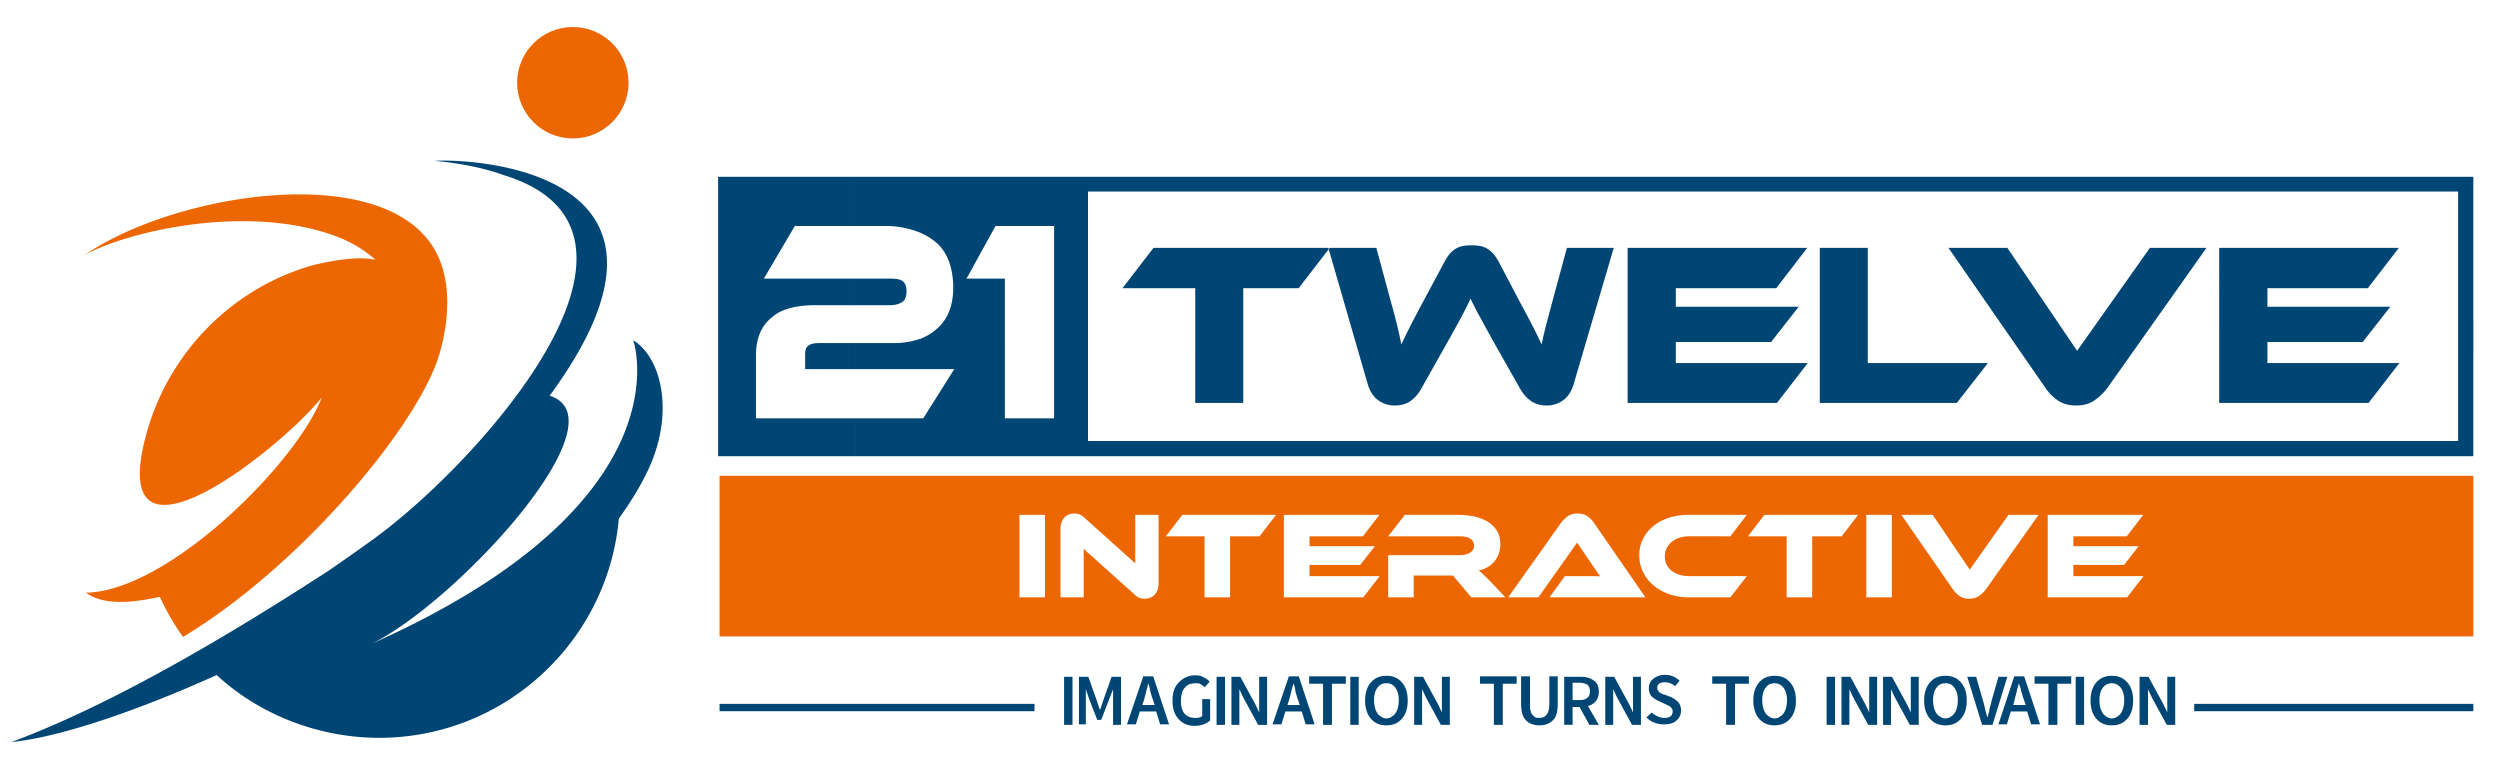 <svg xmlns="http://www.w3.org/2000/svg" width="370" height="115"><g fill-rule="evenodd" clip-rule="evenodd"><path fill="#004674" d="M93.718 50.351c-.015-.009 8.476 23.902-38.73 44.932 12.516-6.104 37.555-33.196 26.356-36.719 24.719-33.661-11.895-35.104-17.016-34.759 4.076.387 7.484 1.113 10.282 2.131 12.526 3.867 12.644 13.303 7.573 23.459-5.641 11.3-18.151 24.107-27.293 30.67a427.622 427.622 0 01-6.361 4.474l-.025.004C34.523 93.619 16.92 104.172 1.693 109.82c7.572-.739 19.545-5.025 30.375-9.912 6.048 5.618 14.866 9.374 24.38 9.29 18.466-.183 33.532-14.41 35.142-32.459 1.761-2.441 3.5-5.219 4.698-8.005 3.428-8.024 1.558-15.812-2.57-18.383z"/><g fill="#EC6602"><circle cx="84.78" cy="12.244" r="8.245"/><path d="M63.642 35.883c-8.646-11.928-37.909-7.151-51.123 1.851 6.777-3.661 24.242-7.551 37.133-2.8 2.391.885 4.339 2.108 5.937 3.521-1.873-.396-4.46-.327-9.149.757C33.776 42.761 24.066 53.101 21.222 66c-4.413 20.01 20.33.366 26.391-7.16-3.73 9.748-22.782 28.7-34.902 28.876 2.054 1.472 5.231 1.874 10.944.617a35.7 35.7 0 003.437 5.934c16.304-9.812 32.778-28.855 37.28-39.976 1.291-3.191 3.696-12.3-.73-18.408z"/></g></g><path fill-rule="evenodd" clip-rule="evenodd" fill="#EC6602" d="M310.153 70.418H106.496v23.77h259.557v-23.77h-55.9zm-155.497 17.99h-3.778v-12.21h3.778v12.21zm16.81-2.099c0 .401-.058.749-.173 1.04a2.103 2.103 0 01-.457.722c-.188.188-.41.326-.666.41a2.44 2.44 0 01-.785.128c-.244 0-.484-.039-.721-.118s-.502-.259-.794-.539l-3.659-3.284-3.824-3.433v7.173h-3.432v-10.13c0-.401.058-.748.174-1.04s.268-.529.457-.711a1.7 1.7 0 01.657-.401c.249-.086.507-.128.775-.128.231 0 .465.039.703.118.237.079.508.259.812.538l3.678 3.301 3.805 3.415v-7.172h3.45v10.111zm14.949-6.935h-4.363v9.034h-3.778v-9.034h-5.731l2.445-3.176h13.872l-2.445 3.176zm15.349 9.034H190.01v-12.21h14.146l-2.445 3.176H193.808v1.46h9.674l-2.172 2.774H193.808v1.66h10.385l-2.429 3.14zm15.989 0l-2.72-3.23H209.23v3.23h-3.779v-6.242H216.075c.584 0 1.076-.121 1.478-.364.401-.244.603-.578.603-1.004 0-.476-.182-.831-.548-1.067-.365-.238-.875-.356-1.532-.356H205.452l2.465-3.176h7.849c.694 0 1.411.063 2.154.191a6.578 6.578 0 012.025.685c.607.328 1.11.772 1.506 1.332s.593 1.278.593 2.154c0 .475-.073.924-.219 1.351-.146.425-.356.809-.63 1.149s-.608.63-1.004.868a4.146 4.146 0 01-1.341.501c.207.158.438.359.692.603.256.243.597.578 1.022 1.004l2.245 2.372h-5.056zm25.316 0h-13.744l2.28-3.14h4.209c.395 0 .739.013 1.031.037-.17-.219-.368-.495-.593-.83a49.544 49.544 0 00-.648-.94l-2.19-3.23-.045.064-5.687 8.039h-4.472l7.83-11.042c.256-.354.578-.669.968-.949.362-.261.817-.4 1.36-.418l.118-.001c.571 0 1.05.13 1.433.392s.709.587.977.977l7.174 10.382.455.66h-.456zm3.585-4.864c.177.358.427.665.749.921s.703.453 1.141.594c.438.14.913.209 1.424.209h8.56l-2.428 3.14H249.968c-1.059 0-2.038-.158-2.938-.474-.901-.317-1.677-.751-2.327-1.305a6.074 6.074 0 01-1.633-2.19 5.577 5.577 0 01-.457-2.255 5.374 5.374 0 01.557-2.438c.371-.736.883-1.369 1.533-1.898s1.426-.938 2.327-1.223c.9-.286 1.88-.429 2.938-.429h8.56l-2.428 3.176H249.968c-.511 0-.986.073-1.424.219s-.815.35-1.132.611a2.902 2.902 0 00-.748.94 2.646 2.646 0 00-.273 1.204c0 .441.088.839.263 1.198zm25.909-4.17h-4.362v9.034h-3.778v-9.034h-5.731l2.445-3.176h13.872l-2.446 3.176zm7.429 9.034h-3.778v-12.21h3.778v12.21zM293.9 87.24a4.55 4.55 0 01-.986.949c-.366.264-.819.403-1.359.419l-.101.001c-.571 0-1.049-.131-1.432-.392a3.74 3.74 0 01-.977-.978l-7.648-11.042h4.637l5.493 8.104.027-.039 5.704-8.065h4.453L293.9 87.24zm20.917 1.168H303.062v-12.21h14.146l-2.445 3.176H306.86v1.46h9.674l-2.172 2.774H306.86v1.66h10.386l-2.429 3.14z"/><g fill-rule="evenodd" clip-rule="evenodd" fill="#004674"><path d="M324.741 104.171h41.313v1.089h-41.313zM106.496 104.171h46.611v1.089h-46.611zM316.655 107.276v-7.108h1.318l2.199 4.03.586 1.246v-5.276h1.173v7.108h-1.246l-2.199-4.03-.585-1.246v5.276h-1.246zm-4.103.073v-1.026c.292 0 .512-.072.731-.22.221-.146.44-.293.587-.513s.293-.513.366-.807a4.4 4.4 0 00.146-1.099c0-.806-.146-1.393-.513-1.905-.366-.439-.806-.659-1.318-.659v-1.101c.951 0 1.685.293 2.271.953.587.659.881 1.539.881 2.712s-.294 2.052-.881 2.712c-.586.66-1.319.953-2.27.953zm0-7.329v1.101c-.514 0-1.026.22-1.32.659-.366.44-.513 1.1-.513 1.905 0 .439.073.806.146 1.099.074.294.22.587.366.807.147.22.367.366.587.513.22.147.439.22.733.22v1.026c-.953 0-1.687-.293-2.272-.952-.587-.66-.879-1.613-.879-2.712 0-1.173.292-2.053.879-2.712.586-.66 1.32-.954 2.273-.954zm-11.03 7.183v-1.222l.402 1.222h-.402zm0-6.01h1.647v6.083h1.319v-6.083h2.052v-1.099h-5.019v1.099h.001zm5.679 6.083v-7.108h1.246v7.108h-1.246zm-5.679-7.182v1.099h-.403v-1.099h.403zm0 5.887l-1.943-5.887h-.696v1.305c.107.277.202.565.257.894.147.439.22.807.367 1.173l.293.879h-.917v.953h1.137l.587 1.904.916.001v-1.222zm-2.639-5.887v1.305a6.674 6.674 0 00-.109-.278c-.073.439-.22.806-.293 1.172-.073.367-.22.807-.293 1.173l-.22.879h.915v.953h-1.282l-.586 1.904h-.586v-1.998l1.686-5.109h.768v-.001zm-2.454 2.205l.66-2.132h-.66v2.132zm0-2.132v2.132l-1.539 4.977h-1.539l-2.198-7.108h1.319l1.026 3.591c.146.44.22.806.292 1.173.074.366.22.732.293 1.172h.074c.146-.439.22-.806.293-1.172.073-.367.22-.732.293-1.173l1.025-3.591h.661v-.001zm0 5.037l-.66 1.998h.66v-1.998zm-8.501 2.145v-1.026c.293 0 .513-.072.732-.22.221-.146.44-.293.586-.513a2.69 2.69 0 00.367-.807 4.4 4.4 0 00.146-1.099c0-.806-.146-1.393-.514-1.905-.365-.513-.806-.659-1.318-.659v-1.101c.952 0 1.686.293 2.271.953.587.659.879 1.539.879 2.712s-.292 2.052-.879 2.712c-.585.66-1.318.953-2.27.953zm0-7.329v1.101c-.586 0-1.026.22-1.319.659-.366.44-.514 1.1-.514 1.905 0 .439.074.806.147 1.099.073.294.22.587.366.807.147.22.367.366.587.513.22.147.439.22.732.22v1.026c-.952 0-1.686-.293-2.272-.952-.586-.66-.879-1.613-.879-2.712 0-1.173.293-2.053.879-2.712.587-.66 1.321-.954 2.273-.954zm-25.283 7.329v-1.026c.294 0 .514-.072.733-.22.22-.146.439-.293.586-.513.147-.22.293-.513.367-.807.072-.293.146-.659.146-1.099 0-.806-.146-1.393-.514-1.905-.366-.439-.806-.659-1.319-.659v-1.101c.953 0 1.687.293 2.272.953.586.659.879 1.539.879 2.712s-.293 2.052-.879 2.712c-.585.66-1.392.953-2.271.953zm16.049-.073v-7.108h1.319l2.198 4.03.586 1.246v-5.276h1.173v7.108h-1.319l-2.198-4.03-.587-1.246v5.276h-1.172zm-6.156 0v-7.108h1.319l2.198 4.03.587 1.246v-5.276h1.173v7.108h-1.32l-2.198-4.03-.586-1.246v5.276h-1.173zm-2.198 0v-7.108h1.245v7.108h-1.245zm-7.695-7.256v1.101c-.586 0-1.025.22-1.319.659-.365.44-.513 1.1-.513 1.905 0 .439.073.806.147 1.099.072.294.22.587.365.807.146.22.366.366.587.513.22.147.439.22.732.22v1.026c-.953 0-1.685-.293-2.271-.952-.586-.66-.88-1.613-.88-2.712 0-1.173.294-2.053.88-2.712.587-.66 1.319-.954 2.272-.954zm-28.618 5.079v-1.497c.855-.07 1.282-.507 1.282-1.31 0-.439-.146-.732-.365-.952a2.545 2.545 0 00-.917-.281v-.891c.75.014 1.307.162 1.796.513.513.292.806.879.806 1.685 0 .586-.146 1.025-.439 1.393-.294.366-.659.586-1.173.732l1.612 2.785h-1.393l-1.209-2.177zm21.436 2.177v-6.083h-2.052v-1.099h5.423v1.099h-2.052v6.083h-1.319zm-10.992-1.832c.22.22.513.439.879.587.293.146.659.22.953.22.806 0 1.245-.293 1.245-.953 0-.146 0-.293-.072-.366-.074-.073-.147-.221-.22-.293-.074-.074-.221-.147-.367-.22l-.439-.22-.952-.44c-.367-.147-.661-.367-1.027-.659-.293-.294-.439-.733-.439-1.246 0-.586.22-1.026.659-1.393a2.617 2.617 0 011.687-.586c.879 0 1.611.293 2.198.879l-.659.807c-.514-.439-1.026-.587-1.539-.587-.733 0-1.1.293-1.1.807 0 .146 0 .292.073.366.073.073.147.22.22.293.073.073.22.146.367.22.146.073.292.146.439.146l.952.366c.44.22.733.439 1.026.733.293.293.44.732.44 1.245 0 .587-.221 1.101-.66 1.466-.439.44-1.099.586-1.905.586-1.025 0-1.905-.365-2.564-1.025l.805-.733zm-6.889 1.832v-7.108h1.319l2.198 4.031.587 1.245v-5.276h1.172v7.108h-1.319l-2.198-4.03-.586-1.246v5.276h-1.173zm-3.555-7.108v.891a2.593 2.593 0 00-.256-.013l-1.026.001v2.563h1.026c.09 0 .174-.003.256-.009v1.497l-.256-.461h-1.026v2.638h-1.246v-7.108h2.419l.109.001zm-28.837 7.181v-1.026c.293 0 .514-.072.733-.22.22-.146.439-.292.586-.512.147-.221.293-.514.367-.807a4.51 4.51 0 00.146-1.1c0-.806-.146-1.393-.513-1.905-.366-.513-.806-.659-1.319-.659v-1.101c.953 0 1.686.293 2.271.953.586.659.88 1.539.88 2.712s-.294 2.052-.88 2.712c-.585.66-1.317.953-2.271.953zm20.007-7.255h1.245v4.104c0 .365 0 .732.074.953.073.292.146.512.293.659.146.146.293.292.439.365.146.074.366.074.586.074.44 0 .807-.147 1.026-.439.293-.294.44-.88.44-1.612v-4.104h1.244v4.03c0 1.173-.22 2.052-.732 2.492-.513.513-1.172.732-1.979.732-.806 0-1.466-.22-1.979-.732-.514-.514-.733-1.319-.733-2.492v-4.03h.076zm-4.104 7.182v-6.083h-2.051v-1.099h5.422v1.099h-2.051v6.083h-1.32zm-11.798 0v-7.108h1.318l2.198 4.031.588 1.245v-5.276h1.171v7.108h-1.319l-2.198-4.03-.586-1.246v5.276h-1.172zm-4.105-7.256v1.101c-.586 0-1.025.22-1.319.659-.366.44-.513 1.1-.513 1.905 0 .439.073.806.146 1.1.074.293.22.587.366.807.147.22.366.365.587.512.221.147.44.22.732.22v1.026c-.953 0-1.685-.293-2.272-.952-.586-.66-.879-1.613-.879-2.712 0-1.173.293-2.053.879-2.712.589-.66 1.32-.954 2.273-.954zm-11.029 7.183v-1.222l.403 1.222h-.403zm0-6.01h1.649v6.083h1.318v-6.083h2.053v-1.099h-5.021v1.099h.001zm5.68 6.083v-7.108h1.246v7.108h-1.246zm-5.68-7.182v1.099h-.403v-1.099h.403zm0 5.887l-1.941-5.887h-.77v1.118c.133.336.256.677.256 1.08.147.439.22.807.367 1.173l.292.879h-.915v.953h1.209l.587 1.905h.915v-1.221zm-2.711-5.887v1.118l-.037-.092c-.073.439-.22.806-.293 1.172-.073.367-.22.807-.293 1.173l-.293.879h.916v.953h-1.21l-.587 1.904-1.318.001 2.419-7.108h.696zm-21.472 5.203v-.953h.916l-.293-.879c-.146-.366-.22-.733-.367-1.173-.067-.401-.133-.741-.256-1.076v-1.122h.696l2.346 7.108h-1.32l-.586-1.905h-1.136zm12.274 1.979v-7.108h1.319l2.199 4.031.586 1.245v-5.276h1.173v7.108h-1.319l-2.199-4.03-.586-1.246v5.276h-1.173zm-2.198 0v-7.108h1.246v7.108h-1.246zm-6.522-3.591c0-1.173.293-2.052.953-2.712.66-.659 1.466-1.025 2.418-1.025.513 0 .879.073 1.246.292.367.221.66.367.879.66l-.733.807c-.146-.146-.366-.294-.586-.44-.22-.146-.513-.146-.806-.146-.292 0-.586.072-.879.146-.293.146-.514.294-.66.514-.22.22-.366.513-.44.806a4.446 4.446 0 00-.146 1.099c0 .806.146 1.466.513 1.906.367.439.879.659 1.612.659.44 0 .806-.073 1.026-.293v-2.492l1.172.001v3.151c-.22.22-.586.439-.953.586-.44.146-.879.22-1.319.22-.953 0-1.759-.293-2.346-.952-.658-.661-.951-1.614-.951-2.787zm-3.554-3.591v1.122l-.037-.096c-.073.439-.22.806-.293 1.172-.074.367-.22.807-.293 1.173l-.293.879h.916v.953h-1.283l-.586 1.904-1.319.001 2.418-7.108h.77zm-10.297 7.182v-7.108h1.393l1.246 3.518.439 1.319.073-.001.439-1.318 1.246-3.518h1.393v7.108h-1.173V102l-.513 1.319-1.246 3.225-.586-.001-1.246-3.224-.44-1.319v5.202l-1.026.001v.073h.001zm-2.198 0v-7.108h1.246v7.108h-1.246z"/></g><path fill-rule="evenodd" clip-rule="evenodd" fill="#004674" d="M262.412 67.52h103.642V26.166H262.412v2.185h101.385v36.914H262.412v2.255zm-112.888 0h112.888v-2.256H161.028V28.351h101.384v-2.185H149.524v7.281h6.479v28.467h-6.479v5.606zm-22.971 0h22.971v-5.606h-.801V41.237h-5.68l4.296-7.791h2.185v-7.281h-22.971v7.281h4.624c1.748 0 3.276.364 4.514.801a8.992 8.992 0 013.058 1.82c.801.728 1.384 1.748 1.748 2.767.364 1.092.583 2.33.583 3.64 0 1.238-.146 2.33-.51 3.35-.364 1.019-.874 1.82-1.602 2.548s-1.602 1.311-2.694 1.748c-1.092.364-2.402.655-3.858.655h-5.861v3.859h14.671l-4.586 7.28h-10.084v5.606h-.003zm0-22.352v-3.932h5.206c.801 0 1.383.073 1.82.364.364.292.583.729.583 1.456 0 .729-.146 1.311-.583 1.602-.364.291-1.02.509-1.82.509h-5.206zm-20.276-19.002V67.52h20.276v-5.606h-14.67v-9.246c0-2.621.801-4.441 2.33-5.679 1.456-1.311 3.713-1.82 6.553-1.82h5.788v-3.932h-13.505l4.586-7.791h8.919v-7.281h-20.277v.001zm20.276 24.609v3.859h-7.39v-2.039c0-.728.072-1.165.51-1.457.364-.291.947-.364 1.748-.364h5.132z"/><path fill-rule="evenodd" clip-rule="evenodd" fill="#004674" d="M355.106 53.735l-4.563 5.902h-22.1V36.681h26.595l-4.599 5.97H335.58v2.745h18.188l-4.083 5.217H335.58v3.122zM196.802 36.681l-.105.137v.228l5.728 19.813c.32 1.075.841 1.869 1.562 2.385s1.526.771 2.419.771c.938 0 1.722-.223 2.351-.668.63-.446 1.149-1.035 1.562-1.768l3.671-6.52c.504-.892.938-1.67 1.305-2.333.366-.664.692-1.264.979-1.802.285-.538.537-1.024.754-1.458.218-.435.418-.858.602-1.27l.635 1.27c.217.435.475.921.771 1.458.298.538.63 1.144.995 1.818.366.675.801 1.458 1.305 2.351l3.671 6.486c.436.755.967 1.35 1.597 1.784.628.435 1.4.651 2.315.651a4.06 4.06 0 002.419-.771c.722-.516 1.241-1.31 1.562-2.385l5.938-20.177H231.9l-2.161 7.996a613.031 613.031 0 00-.91 3.431 51.213 51.213 0 00-.668 2.882c-.185-.389-.372-.789-.566-1.2a45.941 45.941 0 00-.67-1.356 181.036 181.036 0 00-1.99-3.757l-3.055-5.799c-.297-.572-.6-1.024-.908-1.355a3.933 3.933 0 00-.961-.772 3.142 3.142 0 00-1.046-.36 7.724 7.724 0 00-1.201-.086c-.412 0-.801.029-1.168.086a3.178 3.178 0 00-1.047.36c-.33.183-.646.44-.943.772-.297.331-.595.783-.892 1.355l-3.089 5.765c-.801 1.487-1.446 2.716-1.938 3.688s-.92 1.858-1.287 2.659c-.183-.938-.395-1.899-.635-2.882s-.543-2.127-.909-3.431l-2.162-7.996h-6.997.105zM318.188 36.681l-10.775 15.236-10.329-15.236h-8.716l2.919 4.215 11.46 16.545a6.981 6.981 0 001.835 1.836c.72.493 1.618.737 2.693.737 1.099 0 2.014-.263 2.746-.789a8.608 8.608 0 001.853-1.784l14.688-20.76h-8.374zM291.287 53.735h-14.855V36.681h-7.103v22.956h20.279l1.679-2.155 2.919-3.747zM267.55 53.735l-4.566 5.902h-22.097V36.681h26.592l-4.597 5.97h-14.859v2.745h18.188l-4.084 5.217h-14.104v3.122zM196.696 36.817l-4.493 5.834h-8.201v16.986h-7.104V42.651h-10.774l4.598-5.97h25.974-.105l.105.364z"/></svg>